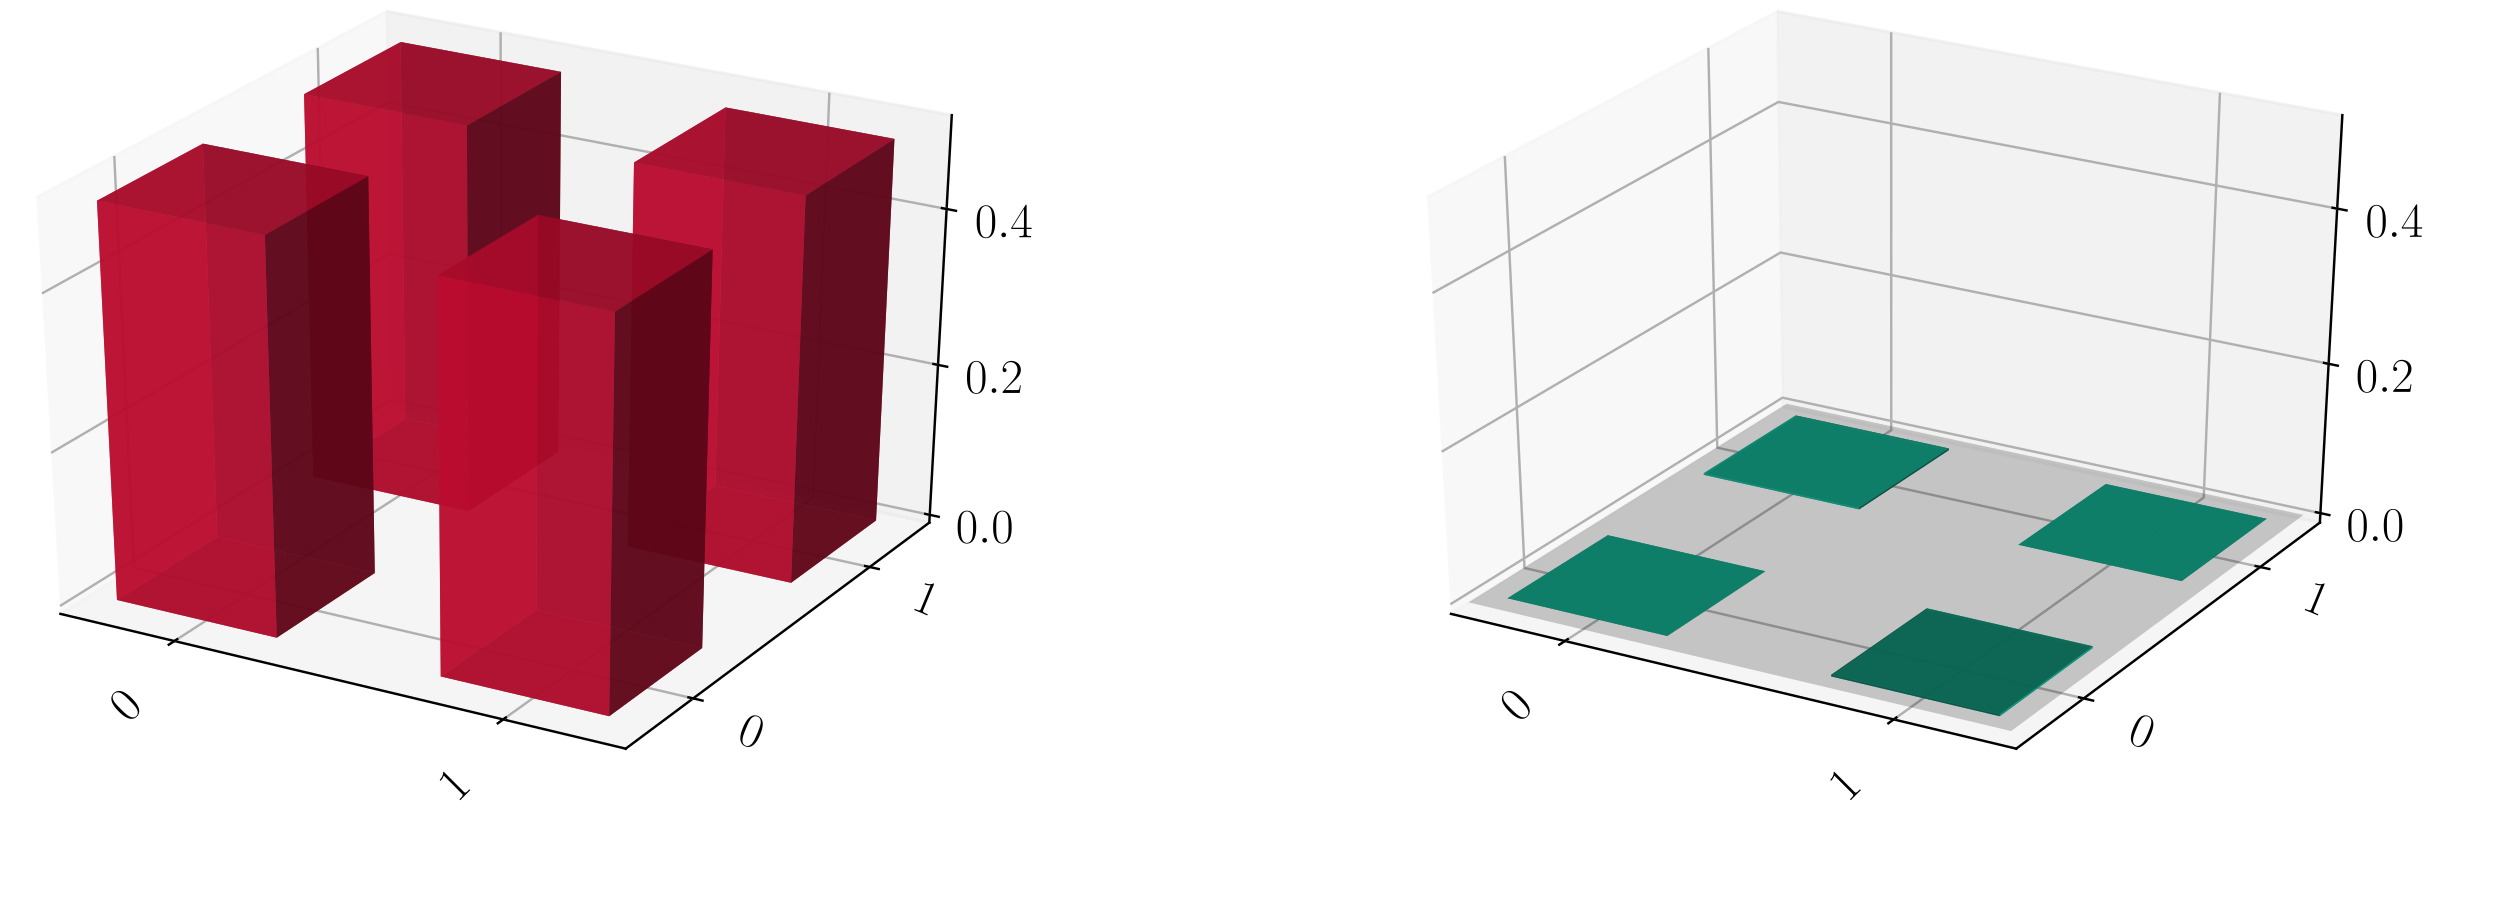 <?xml version="1.0" encoding="utf-8" standalone="no"?>
<!DOCTYPE svg PUBLIC "-//W3C//DTD SVG 1.1//EN"
  "http://www.w3.org/Graphics/SVG/1.1/DTD/svg11.dtd">
<!-- Created with matplotlib (https://matplotlib.org/) -->
<svg height="302.4pt" version="1.1" viewBox="0 0 820.8 302.4" width="820.8pt" xmlns="http://www.w3.org/2000/svg" xmlns:xlink="http://www.w3.org/1999/xlink">
 <defs>
  <style type="text/css">
*{stroke-linecap:butt;stroke-linejoin:round;}
  </style>
 </defs>
 <g id="figure_1">
  <g id="patch_1">
   <path d="M 0 302.4 
L 820.8 302.4 
L 820.8 0 
L 0 0 
z
" style="fill:#ffffff;"/>
  </g>
  <g id="patch_2">
   <path d="M -30.6 262.8 
L 349.855 262.8 
L 349.855 -14.4 
L -30.6 -14.4 
z
" style="fill:#ffffff;"/>
  </g>
  <g id="pane3d_1">
   <g id="patch_3">
    <path d="M 19.835 201.549 
L 128.723 133.585 
L 126.91 3.719 
L 11.951 64.782 
" style="fill:#f2f2f2;opacity:0.5;stroke:#f2f2f2;stroke-linejoin:miter;"/>
   </g>
  </g>
  <g id="pane3d_2">
   <g id="patch_4">
    <path d="M 128.723 133.585 
L 305.112 171.581 
L 312.492 37.799 
L 126.91 3.719 
" style="fill:#e6e6e6;opacity:0.5;stroke:#e6e6e6;stroke-linejoin:miter;"/>
   </g>
  </g>
  <g id="pane3d_3">
   <g id="patch_5">
    <path d="M 19.835 201.549 
L 205.42 245.801 
L 305.112 171.581 
L 128.723 133.585 
" style="fill:#ececec;opacity:0.5;stroke:#ececec;stroke-linejoin:miter;"/>
   </g>
  </g>
  <g id="axis3d_1">
   <g id="line2d_1">
    <path d="M 19.835 201.549 
L 205.42 245.801 
" style="fill:none;stroke:#000000;stroke-linecap:square;stroke-width:0.8;"/>
   </g>
   <g id="Line3DCollection_1">
    <path d="M 57.255 210.471 
L 164.384 141.267 
L 164.365 10.597 
" style="fill:none;stroke:#b0b0b0;stroke-width:0.8;"/>
    <path d="M 165.194 236.209 
L 266.98 163.367 
L 272.304 30.419 
" style="fill:none;stroke:#b0b0b0;stroke-width:0.8;"/>
   </g>
   <g id="xtick_1">
    <g id="line2d_2">
     <path d="M 58.178 209.875 
L 55.405 211.667 
" style="fill:none;stroke:#000000;stroke-linecap:square;stroke-width:0.8;"/>
    </g>
    <g id="text_1">
     <!-- 0 -->
     <defs>
      <path d="M 42 31.844 
C 42 37.969 41.906 48.422 37.703 56.453 
C 34 63.484 28.094 66 22.906 66 
C 18.094 66 12 63.781 8.203 56.562 
C 4.203 49.016 3.797 39.672 3.797 31.844 
C 3.797 26.109 3.906 17.375 7 9.734 
C 11.297 -0.609 19 -2 22.906 -2 
C 27.5 -2 34.5 -0.109 38.594 9.438 
C 41.594 16.375 42 24.5 42 31.844 
z
M 22.906 -0.406 
C 16.5 -0.406 12.703 5.125 11.297 12.75 
C 10.203 18.688 10.203 27.328 10.203 32.953 
C 10.203 40.688 10.203 47.109 11.5 53.234 
C 13.406 61.781 19 64.391 22.906 64.391 
C 27 64.391 32.297 61.672 34.203 53.438 
C 35.5 47.719 35.594 40.984 35.594 32.953 
C 35.594 26.422 35.594 18.375 34.406 12.453 
C 32.297 1.5 26.406 -0.406 22.906 -0.406 
z
" id="CMR17-48"/>
     </defs>
     <g transform="translate(42.153 237.612)rotate(-45)scale(0.16 -0.16)">
      <use transform="scale(0.996)" xlink:href="#CMR17-48"/>
     </g>
    </g>
   </g>
   <g id="xtick_2">
    <g id="line2d_3">
     <path d="M 166.073 235.58 
L 163.433 237.47 
" style="fill:none;stroke:#000000;stroke-linecap:square;stroke-width:0.8;"/>
    </g>
    <g id="text_2">
     <!-- 1 -->
     <defs>
      <path d="M 26.594 63.797 
C 26.594 65.891 26.5 66 25.094 66 
C 21.203 61.359 15.297 59.891 9.703 59.688 
C 9.406 59.688 8.906 59.688 8.797 59.5 
C 8.703 59.297 8.703 59.094 8.703 57 
C 11.797 57 17 57.594 21 59.984 
L 21 7.297 
C 21 3.797 20.797 2.594 12.203 2.594 
L 9.203 2.594 
L 9.203 0 
C 14 0.094 19 0.188 23.797 0.188 
C 28.594 0.188 33.594 0.094 38.406 0 
L 38.406 2.594 
L 35.406 2.594 
C 26.797 2.594 26.594 3.688 26.594 7.297 
z
" id="CMR17-49"/>
     </defs>
     <g transform="translate(150.086 263.768)rotate(-45)scale(0.16 -0.16)">
      <use transform="scale(0.996)" xlink:href="#CMR17-49"/>
     </g>
    </g>
   </g>
  </g>
  <g id="axis3d_2">
   <g id="line2d_4">
    <path d="M 305.112 171.581 
L 205.42 245.801 
" style="fill:none;stroke:#000000;stroke-linecap:square;stroke-width:0.8;"/>
   </g>
   <g id="Line3DCollection_2">
    <path d="M 37.513 51.204 
L 43.974 186.482 
L 227.578 229.304 
" style="fill:none;stroke:#b0b0b0;stroke-width:0.8;"/>
    <path d="M 104.331 15.713 
L 107.269 146.976 
L 285.522 186.165 
" style="fill:none;stroke:#b0b0b0;stroke-width:0.8;"/>
   </g>
   <g id="xtick_3">
    <g id="line2d_5">
     <path d="M 226.042 228.946 
L 230.653 230.022 
" style="fill:none;stroke:#000000;stroke-linecap:square;stroke-width:0.8;"/>
    </g>
    <g id="text_3">
     <!-- 0 -->
     <g transform="translate(241.429 243.361)rotate(-337.5)scale(0.16 -0.16)">
      <use transform="scale(0.996)" xlink:href="#CMR17-48"/>
     </g>
    </g>
   </g>
   <g id="xtick_4">
    <g id="line2d_6">
     <path d="M 284.034 185.838 
L 288.502 186.821 
" style="fill:none;stroke:#000000;stroke-linecap:square;stroke-width:0.8;"/>
    </g>
    <g id="text_4">
     <!-- 1 -->
     <g transform="translate(298.787 199.716)rotate(-337.5)scale(0.16 -0.16)">
      <use transform="scale(0.996)" xlink:href="#CMR17-49"/>
     </g>
    </g>
   </g>
  </g>
  <g id="axis3d_3">
   <g id="line2d_7">
    <path d="M 305.112 171.581 
L 312.492 37.799 
" style="fill:none;stroke:#000000;stroke-linecap:square;stroke-width:0.8;"/>
   </g>
   <g id="Line3DCollection_3">
    <path d="M 305.252 169.037 
L 128.689 131.11 
L 19.685 198.952 
" style="fill:none;stroke:#b0b0b0;stroke-width:0.8;"/>
    <path d="M 307.968 119.8 
L 128.021 83.253 
L 16.787 148.669 
" style="fill:none;stroke:#b0b0b0;stroke-width:0.8;"/>
    <path d="M 310.791 68.623 
L 127.327 33.591 
L 13.77 96.336 
" style="fill:none;stroke:#b0b0b0;stroke-width:0.8;"/>
   </g>
   <g id="xtick_5">
    <g id="line2d_8">
     <path d="M 303.779 168.72 
L 308.201 169.67 
" style="fill:none;stroke:#000000;stroke-linecap:square;stroke-width:0.8;"/>
    </g>
    <g id="text_5">
     <!-- $0.0$ -->
     <defs>
      <path d="M 18.406 4.797 
C 18.406 7.688 16 9.688 13.594 9.688 
C 10.703 9.688 8.703 7.297 8.703 4.891 
C 8.703 2 11.094 0 13.5 0 
C 16.406 0 18.406 2.391 18.406 4.797 
z
" id="CMMI12-58"/>
     </defs>
     <g transform="translate(313.808 178.165)scale(0.16 -0.16)">
      <use transform="scale(0.996)" xlink:href="#CMR17-48"/>
      <use transform="translate(45.69 0)scale(0.996)" xlink:href="#CMMI12-58"/>
      <use transform="translate(72.788 0)scale(0.996)" xlink:href="#CMR17-48"/>
     </g>
    </g>
   </g>
   <g id="xtick_6">
    <g id="line2d_9">
     <path d="M 306.465 119.495 
L 310.976 120.411 
" style="fill:none;stroke:#000000;stroke-linecap:square;stroke-width:0.8;"/>
    </g>
    <g id="text_6">
     <!-- $0.2$ -->
     <defs>
      <path d="M 41.703 15.469 
L 39.906 15.469 
C 38.906 8.391 38.094 7.188 37.703 6.594 
C 37.203 5.797 30 5.797 28.594 5.797 
L 9.406 5.797 
C 13 9.688 20 16.766 28.5 24.938 
C 34.594 30.719 41.703 37.5 41.703 47.391 
C 41.703 59.188 32.297 66 21.797 66 
C 10.797 66 4.094 56.297 4.094 47.297 
C 4.094 43.391 7 42.891 8.203 42.891 
C 9.203 42.891 12.203 43.484 12.203 46.984 
C 12.203 50.094 9.594 51 8.203 51 
C 7.594 51 7 50.891 6.594 50.688 
C 8.5 59.188 14.297 63.391 20.406 63.391 
C 29.094 63.391 34.797 56.5 34.797 47.391 
C 34.797 38.703 29.703 31.219 24 24.734 
L 4.094 2.297 
L 4.094 0 
L 39.297 0 
z
" id="CMR17-50"/>
     </defs>
     <g transform="translate(316.876 128.998)scale(0.16 -0.16)">
      <use transform="scale(0.996)" xlink:href="#CMR17-48"/>
      <use transform="translate(45.69 0)scale(0.996)" xlink:href="#CMMI12-58"/>
      <use transform="translate(72.788 0)scale(0.996)" xlink:href="#CMR17-50"/>
     </g>
    </g>
   </g>
   <g id="xtick_7">
    <g id="line2d_10">
     <path d="M 309.258 68.33 
L 313.861 69.209 
" style="fill:none;stroke:#000000;stroke-linecap:square;stroke-width:0.8;"/>
    </g>
    <g id="text_7">
     <!-- $0.4$ -->
     <defs>
      <path d="M 33.594 64.797 
C 33.594 66.891 33.5 67 31.703 67 
L 2 19.594 
L 2 17 
L 27.797 17 
L 27.797 7.188 
C 27.797 3.594 27.594 2.594 20.594 2.594 
L 18.703 2.594 
L 18.703 0 
C 21.906 0.188 27.297 0.188 30.703 0.188 
C 34.094 0.188 39.5 0.188 42.703 0 
L 42.703 2.594 
L 40.797 2.594 
C 33.797 2.594 33.594 3.594 33.594 7.188 
L 33.594 17 
L 43.797 17 
L 43.797 19.594 
L 33.594 19.594 
z
M 28.094 58.172 
L 28.094 19.594 
L 4 19.594 
z
" id="CMR17-52"/>
     </defs>
     <g transform="translate(320.064 77.897)scale(0.16 -0.16)">
      <use transform="scale(0.996)" xlink:href="#CMR17-48"/>
      <use transform="translate(45.69 0)scale(0.996)" xlink:href="#CMMI12-58"/>
      <use transform="translate(72.788 0)scale(0.996)" xlink:href="#CMR17-52"/>
     </g>
    </g>
   </g>
  </g>
  <g id="axes_1">
   <g id="Poly3DCollection_1">
    <path clip-path="url(#pf5ce0ac5b0)" d="M 102.864 156.46 
L 133.052 137.476 
L 183.306 148.338 
L 153.833 167.797 
z
" style="fill:#74081d;fill-opacity:0.8;"/>
    <path clip-path="url(#pf5ce0ac5b0)" d="M 133.052 137.476 
L 131.53 13.796 
L 184.206 23.588 
L 183.306 148.338 
z
" style="fill:#5d0618;fill-opacity:0.8;"/>
    <path clip-path="url(#pf5ce0ac5b0)" d="M 102.864 156.46 
L 99.827 30.919 
L 131.53 13.796 
L 133.052 137.476 
z
" style="fill:#ba0c2f;fill-opacity:0.8;"/>
    <path clip-path="url(#pf5ce0ac5b0)" d="M 153.833 167.797 
L 183.306 148.338 
L 184.206 23.588 
L 153.289 41.161 
z
" style="fill:#5d0618;fill-opacity:0.8;"/>
    <path clip-path="url(#pf5ce0ac5b0)" d="M 102.864 156.46 
L 153.833 167.797 
L 153.289 41.161 
L 99.827 30.919 
z
" style="fill:#ba0c2f;fill-opacity:0.8;"/>
    <path clip-path="url(#pf5ce0ac5b0)" d="M 99.827 30.919 
L 153.289 41.161 
L 184.206 23.588 
L 131.53 13.796 
z
" style="fill:#a30a29;fill-opacity:0.8;"/>
   </g>
   <g id="Poly3DCollection_2">
    <path clip-path="url(#pf5ce0ac5b0)" d="M 206.101 179.423 
L 234.813 159.47 
L 287.62 170.884 
L 259.718 191.35 
z
" style="fill:#74081d;fill-opacity:0.8;"/>
    <path clip-path="url(#pf5ce0ac5b0)" d="M 234.813 159.47 
L 238.216 35.268 
L 293.668 45.598 
L 287.62 170.884 
z
" style="fill:#5d0618;fill-opacity:0.8;"/>
    <path clip-path="url(#pf5ce0ac5b0)" d="M 206.101 179.423 
L 208.156 53.336 
L 238.216 35.268 
L 234.813 159.47 
z
" style="fill:#ba0c2f;fill-opacity:0.8;"/>
    <path clip-path="url(#pf5ce0ac5b0)" d="M 259.718 191.35 
L 287.62 170.884 
L 293.668 45.598 
L 264.503 64.154 
z
" style="fill:#5d0618;fill-opacity:0.8;"/>
    <path clip-path="url(#pf5ce0ac5b0)" d="M 206.101 179.423 
L 259.718 191.35 
L 264.503 64.154 
L 208.156 53.336 
z
" style="fill:#ba0c2f;fill-opacity:0.8;"/>
    <path clip-path="url(#pf5ce0ac5b0)" d="M 208.156 53.336 
L 264.503 64.154 
L 293.668 45.598 
L 238.216 35.268 
z
" style="fill:#a30a29;fill-opacity:0.8;"/>
   </g>
   <g id="Poly3DCollection_3">
    <path clip-path="url(#pf5ce0ac5b0)" d="M 38.414 196.99 
L 71.347 176.279 
L 123.047 188.124 
L 90.858 209.377 
z
" style="fill:#74081d;fill-opacity:0.8;"/>
    <path clip-path="url(#pf5ce0ac5b0)" d="M 71.347 176.279 
L 66.597 47.153 
L 120.897 57.862 
L 123.047 188.124 
z
" style="fill:#5d0618;fill-opacity:0.8;"/>
    <path clip-path="url(#pf5ce0ac5b0)" d="M 38.414 196.99 
L 31.837 65.887 
L 66.597 47.153 
L 71.347 176.279 
z
" style="fill:#ba0c2f;fill-opacity:0.8;"/>
    <path clip-path="url(#pf5ce0ac5b0)" d="M 90.858 209.377 
L 123.047 188.124 
L 120.897 57.862 
L 86.958 77.112 
z
" style="fill:#5d0618;fill-opacity:0.8;"/>
    <path clip-path="url(#pf5ce0ac5b0)" d="M 38.414 196.99 
L 90.858 209.377 
L 86.958 77.112 
L 31.837 65.887 
z
" style="fill:#ba0c2f;fill-opacity:0.8;"/>
    <path clip-path="url(#pf5ce0ac5b0)" d="M 31.837 65.887 
L 86.958 77.112 
L 120.897 57.862 
L 66.597 47.153 
z
" style="fill:#a30a29;fill-opacity:0.8;"/>
   </g>
   <g id="Poly3DCollection_4">
    <path clip-path="url(#pf5ce0ac5b0)" d="M 144.7 222.094 
L 176.094 200.277 
L 230.541 212.751 
L 199.997 235.155 
z
" style="fill:#74081d;fill-opacity:0.8;"/>
    <path clip-path="url(#pf5ce0ac5b0)" d="M 176.094 200.277 
L 176.677 70.575 
L 233.979 81.9 
L 230.541 212.751 
z
" style="fill:#5d0618;fill-opacity:0.8;"/>
    <path clip-path="url(#pf5ce0ac5b0)" d="M 144.7 222.094 
L 143.64 90.392 
L 176.677 70.575 
L 176.094 200.277 
z
" style="fill:#ba0c2f;fill-opacity:0.8;"/>
    <path clip-path="url(#pf5ce0ac5b0)" d="M 199.997 235.155 
L 230.541 212.751 
L 233.979 81.9 
L 201.885 102.278 
z
" style="fill:#5d0618;fill-opacity:0.8;"/>
    <path clip-path="url(#pf5ce0ac5b0)" d="M 144.7 222.094 
L 199.997 235.155 
L 201.885 102.278 
L 143.64 90.392 
z
" style="fill:#ba0c2f;fill-opacity:0.8;"/>
    <path clip-path="url(#pf5ce0ac5b0)" d="M 143.64 90.392 
L 201.885 102.278 
L 233.979 81.9 
L 176.677 70.575 
z
" style="fill:#a30a29;fill-opacity:0.8;"/>
   </g>
  </g>
  <g id="patch_6">
   <path d="M 425.945 262.8 
L 806.4 262.8 
L 806.4 -14.4 
L 425.945 -14.4 
z
" style="fill:#ffffff;"/>
  </g>
  <g id="pane3d_4">
   <g id="patch_7">
    <path d="M 476.381 201.549 
L 585.269 133.585 
L 583.456 3.719 
L 468.496 64.782 
" style="fill:#f2f2f2;opacity:0.5;stroke:#f2f2f2;stroke-linejoin:miter;"/>
   </g>
  </g>
  <g id="pane3d_5">
   <g id="patch_8">
    <path d="M 585.269 133.585 
L 761.657 171.581 
L 769.037 37.799 
L 583.456 3.719 
" style="fill:#e6e6e6;opacity:0.5;stroke:#e6e6e6;stroke-linejoin:miter;"/>
   </g>
  </g>
  <g id="pane3d_6">
   <g id="patch_9">
    <path d="M 476.381 201.549 
L 661.965 245.801 
L 761.657 171.581 
L 585.269 133.585 
" style="fill:#ececec;opacity:0.5;stroke:#ececec;stroke-linejoin:miter;"/>
   </g>
  </g>
  <g id="axis3d_4">
   <g id="line2d_11">
    <path d="M 476.381 201.549 
L 661.965 245.801 
" style="fill:none;stroke:#000000;stroke-linecap:square;stroke-width:0.8;"/>
   </g>
   <g id="Line3DCollection_4">
    <path d="M 513.8 210.471 
L 620.93 141.267 
L 620.91 10.597 
" style="fill:none;stroke:#b0b0b0;stroke-width:0.8;"/>
    <path d="M 621.74 236.209 
L 723.525 163.367 
L 728.849 30.419 
" style="fill:none;stroke:#b0b0b0;stroke-width:0.8;"/>
   </g>
   <g id="xtick_8">
    <g id="line2d_12">
     <path d="M 514.724 209.875 
L 511.95 211.667 
" style="fill:none;stroke:#000000;stroke-linecap:square;stroke-width:0.8;"/>
    </g>
    <g id="text_8">
     <!-- 0 -->
     <g transform="translate(498.698 237.612)rotate(-45)scale(0.16 -0.16)">
      <use transform="scale(0.996)" xlink:href="#CMR17-48"/>
     </g>
    </g>
   </g>
   <g id="xtick_9">
    <g id="line2d_13">
     <path d="M 622.619 235.58 
L 619.978 237.47 
" style="fill:none;stroke:#000000;stroke-linecap:square;stroke-width:0.8;"/>
    </g>
    <g id="text_9">
     <!-- 1 -->
     <g transform="translate(606.632 263.768)rotate(-45)scale(0.16 -0.16)">
      <use transform="scale(0.996)" xlink:href="#CMR17-49"/>
     </g>
    </g>
   </g>
  </g>
  <g id="axis3d_5">
   <g id="line2d_14">
    <path d="M 761.657 171.581 
L 661.965 245.801 
" style="fill:none;stroke:#000000;stroke-linecap:square;stroke-width:0.8;"/>
   </g>
   <g id="Line3DCollection_5">
    <path d="M 494.059 51.204 
L 500.519 186.482 
L 684.123 229.304 
" style="fill:none;stroke:#b0b0b0;stroke-width:0.8;"/>
    <path d="M 560.876 15.713 
L 563.814 146.976 
L 742.068 186.165 
" style="fill:none;stroke:#b0b0b0;stroke-width:0.8;"/>
   </g>
   <g id="xtick_10">
    <g id="line2d_15">
     <path d="M 682.587 228.946 
L 687.198 230.022 
" style="fill:none;stroke:#000000;stroke-linecap:square;stroke-width:0.8;"/>
    </g>
    <g id="text_10">
     <!-- 0 -->
     <g transform="translate(697.975 243.361)rotate(-337.5)scale(0.16 -0.16)">
      <use transform="scale(0.996)" xlink:href="#CMR17-48"/>
     </g>
    </g>
   </g>
   <g id="xtick_11">
    <g id="line2d_16">
     <path d="M 740.579 185.838 
L 745.047 186.821 
" style="fill:none;stroke:#000000;stroke-linecap:square;stroke-width:0.8;"/>
    </g>
    <g id="text_11">
     <!-- 1 -->
     <g transform="translate(755.332 199.716)rotate(-337.5)scale(0.16 -0.16)">
      <use transform="scale(0.996)" xlink:href="#CMR17-49"/>
     </g>
    </g>
   </g>
  </g>
  <g id="axis3d_6">
   <g id="line2d_17">
    <path d="M 761.657 171.581 
L 769.037 37.799 
" style="fill:none;stroke:#000000;stroke-linecap:square;stroke-width:0.8;"/>
   </g>
   <g id="Line3DCollection_6">
    <path d="M 761.828 168.479 
L 585.227 130.568 
L 476.198 198.383 
" style="fill:none;stroke:#b0b0b0;stroke-width:0.8;"/>
    <path d="M 764.533 119.45 
L 584.561 82.913 
L 473.312 148.311 
" style="fill:none;stroke:#b0b0b0;stroke-width:0.8;"/>
    <path d="M 767.344 68.497 
L 583.871 33.468 
L 470.308 96.207 
" style="fill:none;stroke:#b0b0b0;stroke-width:0.8;"/>
   </g>
   <g id="xtick_12">
    <g id="line2d_18">
     <path d="M 760.355 168.163 
L 764.778 169.112 
" style="fill:none;stroke:#000000;stroke-linecap:square;stroke-width:0.8;"/>
    </g>
    <g id="text_12">
     <!-- $0.0$ -->
     <g transform="translate(770.388 177.608)scale(0.16 -0.16)">
      <use transform="scale(0.996)" xlink:href="#CMR17-48"/>
      <use transform="translate(45.69 0)scale(0.996)" xlink:href="#CMMI12-58"/>
      <use transform="translate(72.788 0)scale(0.996)" xlink:href="#CMR17-48"/>
     </g>
    </g>
   </g>
   <g id="xtick_13">
    <g id="line2d_19">
     <path d="M 763.03 119.145 
L 767.542 120.061 
" style="fill:none;stroke:#000000;stroke-linecap:square;stroke-width:0.8;"/>
    </g>
    <g id="text_13">
     <!-- $0.2$ -->
     <g transform="translate(773.443 128.648)scale(0.16 -0.16)">
      <use transform="scale(0.996)" xlink:href="#CMR17-48"/>
      <use transform="translate(45.69 0)scale(0.996)" xlink:href="#CMMI12-58"/>
      <use transform="translate(72.788 0)scale(0.996)" xlink:href="#CMR17-50"/>
     </g>
    </g>
   </g>
   <g id="xtick_14">
    <g id="line2d_20">
     <path d="M 765.81 68.204 
L 770.414 69.083 
" style="fill:none;stroke:#000000;stroke-linecap:square;stroke-width:0.8;"/>
    </g>
    <g id="text_14">
     <!-- $0.4$ -->
     <g transform="translate(776.617 77.771)scale(0.16 -0.16)">
      <use transform="scale(0.996)" xlink:href="#CMR17-48"/>
      <use transform="translate(45.69 0)scale(0.996)" xlink:href="#CMMI12-58"/>
      <use transform="translate(72.788 0)scale(0.996)" xlink:href="#CMR17-52"/>
     </g>
    </g>
   </g>
  </g>
  <g id="axes_2">
   <g id="Poly3DCollection_5">
    <path clip-path="url(#pae4af8167b)" d="M 589.59 136.931 
L 589.584 136.386 
L 639.859 147.239 
L 639.855 147.788 
z
" style="fill:#065d4c;fill-opacity:0.8;"/>
    <path clip-path="url(#pae4af8167b)" d="M 559.396 155.907 
L 559.382 155.355 
L 589.584 136.386 
L 589.59 136.931 
z
" style="fill:#0cba97;fill-opacity:0.8;"/>
    <path clip-path="url(#pae4af8167b)" d="M 559.396 155.907 
L 589.59 136.931 
L 639.855 147.788 
L 610.376 167.24 
z
" style="fill:#08745e;fill-opacity:0.8;"/>
    <path clip-path="url(#pae4af8167b)" d="M 559.382 155.355 
L 610.374 166.683 
L 639.859 147.239 
L 589.584 136.386 
z
" style="fill:#0aa384;fill-opacity:0.8;"/>
    <path clip-path="url(#pae4af8167b)" d="M 610.376 167.24 
L 639.855 147.788 
L 639.859 147.239 
L 610.374 166.683 
z
" style="fill:#065d4c;fill-opacity:0.8;"/>
    <path clip-path="url(#pae4af8167b)" d="M 559.396 155.907 
L 610.376 167.24 
L 610.374 166.683 
L 559.382 155.355 
z
" style="fill:#0cba97;fill-opacity:0.8;"/>
   </g>
   <g id="Poly3DCollection_6">
    <path clip-path="url(#pae4af8167b)" d="M 691.373 158.916 
L 691.373 158.916 
L 744.193 170.325 
L 744.193 170.325 
z
" style="fill:#065d4c;fill-opacity:0.8;"/>
    <path clip-path="url(#pae4af8167b)" d="M 662.656 178.862 
L 662.656 178.862 
L 691.373 158.916 
L 691.373 158.916 
z
" style="fill:#065d4c;fill-opacity:0.8;"/>
    <path clip-path="url(#pae4af8167b)" d="M 662.656 178.862 
L 691.373 158.916 
L 744.193 170.325 
L 716.285 190.783 
z
" style="fill:#08745e;fill-opacity:0.8;"/>
    <path clip-path="url(#pae4af8167b)" d="M 662.656 178.862 
L 716.285 190.783 
L 744.193 170.325 
L 691.373 158.916 
z
" style="fill:#0aa384;fill-opacity:0.8;"/>
    <path clip-path="url(#pae4af8167b)" d="M 716.285 190.783 
L 744.193 170.325 
L 744.193 170.325 
L 716.285 190.783 
z
" style="fill:#065d4c;fill-opacity:0.8;"/>
    <path clip-path="url(#pae4af8167b)" d="M 662.656 178.862 
L 716.285 190.783 
L 716.285 190.783 
L 662.656 178.862 
z
" style="fill:#065d4c;fill-opacity:0.8;"/>
   </g>
   <g id="Poly3DCollection_7">
    <path clip-path="url(#pae4af8167b)" d="M 527.872 175.719 
L 527.872 175.719 
L 579.583 187.559 
L 579.583 187.559 
z
" style="fill:#065d4c;fill-opacity:0.8;"/>
    <path clip-path="url(#pae4af8167b)" d="M 494.931 196.421 
L 494.931 196.421 
L 527.872 175.719 
L 527.872 175.719 
z
" style="fill:#065d4c;fill-opacity:0.8;"/>
    <path clip-path="url(#pae4af8167b)" d="M 494.931 196.421 
L 527.872 175.719 
L 579.583 187.559 
L 547.387 208.804 
z
" style="fill:#08745e;fill-opacity:0.8;"/>
    <path clip-path="url(#pae4af8167b)" d="M 494.931 196.421 
L 547.387 208.804 
L 579.583 187.559 
L 527.872 175.719 
z
" style="fill:#0aa384;fill-opacity:0.8;"/>
    <path clip-path="url(#pae4af8167b)" d="M 547.387 208.804 
L 579.583 187.559 
L 579.583 187.559 
L 547.387 208.804 
z
" style="fill:#065d4c;fill-opacity:0.8;"/>
    <path clip-path="url(#pae4af8167b)" d="M 494.931 196.421 
L 547.387 208.804 
L 547.387 208.804 
L 494.931 196.421 
z
" style="fill:#065d4c;fill-opacity:0.8;"/>
   </g>
   <g id="Poly3DCollection_8">
    <path clip-path="url(#pae4af8167b)" d="M 632.642 199.708 
L 632.639 200.277 
L 687.086 212.751 
L 687.101 212.177 
z
" style="fill:#0cba97;fill-opacity:0.8;"/>
    <path clip-path="url(#pae4af8167b)" d="M 601.241 221.516 
L 601.246 222.094 
L 632.639 200.277 
L 632.642 199.708 
z
" style="fill:#065d4c;fill-opacity:0.8;"/>
    <path clip-path="url(#pae4af8167b)" d="M 601.246 222.094 
L 656.543 235.155 
L 687.086 212.751 
L 632.639 200.277 
z
" style="fill:#0aa384;fill-opacity:0.8;"/>
    <path clip-path="url(#pae4af8167b)" d="M 601.241 221.516 
L 632.642 199.708 
L 687.101 212.177 
L 656.551 234.572 
z
" style="fill:#08745e;fill-opacity:0.8;"/>
    <path clip-path="url(#pae4af8167b)" d="M 656.551 234.572 
L 687.101 212.177 
L 687.086 212.751 
L 656.543 235.155 
z
" style="fill:#0cba97;fill-opacity:0.8;"/>
    <path clip-path="url(#pae4af8167b)" d="M 601.241 221.516 
L 656.551 234.572 
L 656.543 235.155 
L 601.246 222.094 
z
" style="fill:#065d4c;fill-opacity:0.8;"/>
   </g>
   <g id="Poly3DCollection_9">
    <path clip-path="url(#pae4af8167b)" d="M 482.094 197.765 
L 660.291 240.025 
L 756.293 169.058 
L 586.591 132.558 
z
" style="fill-opacity:0.2;"/>
   </g>
  </g>
 </g>
 <defs>
  <clipPath id="pf5ce0ac5b0">
   <rect height="277.2" width="380.455" x="-30.6" y="-14.4"/>
  </clipPath>
  <clipPath id="pae4af8167b">
   <rect height="277.2" width="380.455" x="425.945" y="-14.4"/>
  </clipPath>
 </defs>
</svg>
